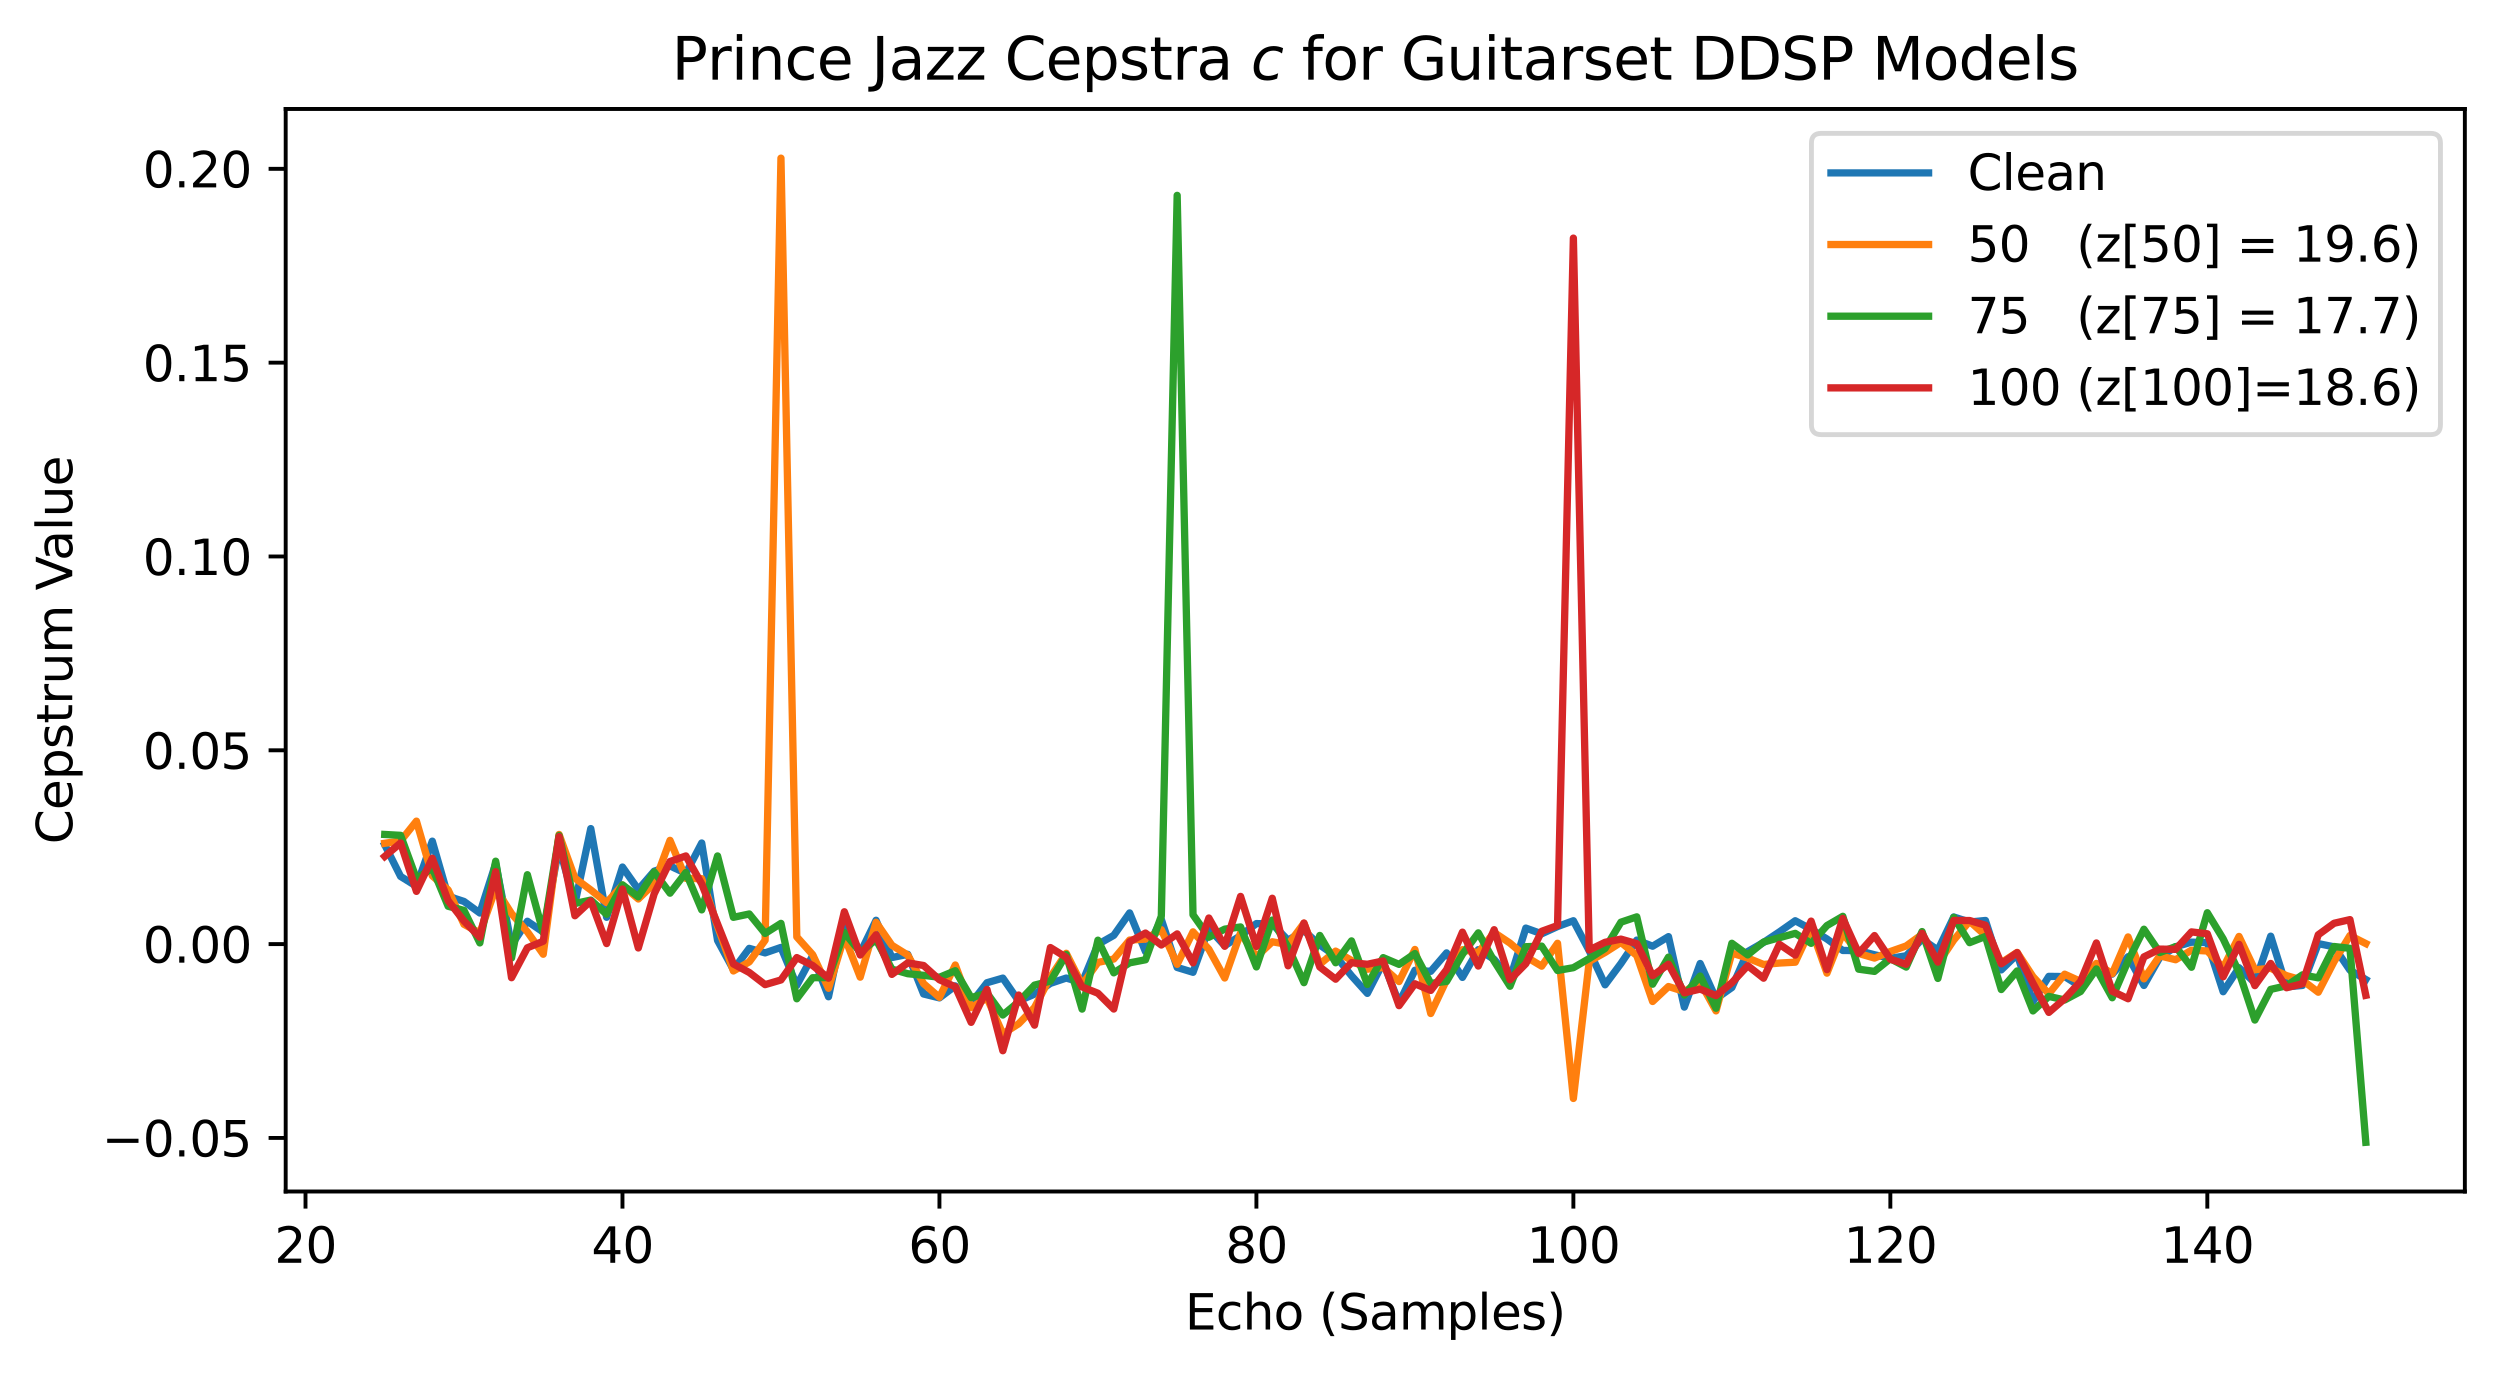 <?xml version="1.0" encoding="utf-8" standalone="no"?>
<!DOCTYPE svg PUBLIC "-//W3C//DTD SVG 1.1//EN"
  "http://www.w3.org/Graphics/SVG/1.1/DTD/svg11.dtd">
<svg xmlns:xlink="http://www.w3.org/1999/xlink" width="512.123pt" height="281.636pt" viewBox="0 0 512.123 281.636" xmlns="http://www.w3.org/2000/svg" version="1.1">
 <defs>
  <style type="text/css">*{stroke-linejoin: round; stroke-linecap: butt}</style>
 </defs>
 <g id="figure_1">
  <g id="patch_1">
   <path d="M 0 281.636 
L 512.123 281.636 
L 512.123 0 
L 0 0 
z
" style="fill: #ffffff"/>
  </g>
  <g id="axes_1">
   <g id="patch_2">
    <path d="M 58.523 244.08 
L 504.923 244.08 
L 504.923 22.32 
L 58.523 22.32 
z
" style="fill: #ffffff"/>
   </g>
   <g id="matplotlib.axis_1">
    <g id="xtick_1">
     <g id="line2d_1">
      <defs>
       <path id="mf5a1f183e4" d="M 0 0 
L 0 3.5 
" style="stroke: #000000; stroke-width: 0.8"/>
      </defs>
      <g>
       <use xlink:href="#mf5a1f183e4" x="62.582" y="244.08" style="stroke: #000000; stroke-width: 0.8"/>
      </g>
     </g>
     <g id="text_1">
      <!-- 20 -->
      <g transform="translate(56.219 258.678) scale(0.1 -0.1)">
       <defs>
        <path id="DejaVuSans-32" d="M 1228 531 
L 3431 531 
L 3431 0 
L 469 0 
L 469 531 
Q 828 903 1448 1529 
Q 2069 2156 2228 2338 
Q 2531 2678 2651 2914 
Q 2772 3150 2772 3378 
Q 2772 3750 2511 3984 
Q 2250 4219 1831 4219 
Q 1534 4219 1204 4116 
Q 875 4013 500 3803 
L 500 4441 
Q 881 4594 1212 4672 
Q 1544 4750 1819 4750 
Q 2544 4750 2975 4387 
Q 3406 4025 3406 3419 
Q 3406 3131 3298 2873 
Q 3191 2616 2906 2266 
Q 2828 2175 2409 1742 
Q 1991 1309 1228 531 
z
" transform="scale(0.016)"/>
        <path id="DejaVuSans-30" d="M 2034 4250 
Q 1547 4250 1301 3770 
Q 1056 3291 1056 2328 
Q 1056 1369 1301 889 
Q 1547 409 2034 409 
Q 2525 409 2770 889 
Q 3016 1369 3016 2328 
Q 3016 3291 2770 3770 
Q 2525 4250 2034 4250 
z
M 2034 4750 
Q 2819 4750 3233 4129 
Q 3647 3509 3647 2328 
Q 3647 1150 3233 529 
Q 2819 -91 2034 -91 
Q 1250 -91 836 529 
Q 422 1150 422 2328 
Q 422 3509 836 4129 
Q 1250 4750 2034 4750 
z
" transform="scale(0.016)"/>
       </defs>
       <use xlink:href="#DejaVuSans-32"/>
       <use xlink:href="#DejaVuSans-30" x="63.623"/>
      </g>
     </g>
    </g>
    <g id="xtick_2">
     <g id="line2d_2">
      <g>
       <use xlink:href="#mf5a1f183e4" x="127.513" y="244.08" style="stroke: #000000; stroke-width: 0.8"/>
      </g>
     </g>
     <g id="text_2">
      <!-- 40 -->
      <g transform="translate(121.15 258.678) scale(0.1 -0.1)">
       <defs>
        <path id="DejaVuSans-34" d="M 2419 4116 
L 825 1625 
L 2419 1625 
L 2419 4116 
z
M 2253 4666 
L 3047 4666 
L 3047 1625 
L 3713 1625 
L 3713 1100 
L 3047 1100 
L 3047 0 
L 2419 0 
L 2419 1100 
L 313 1100 
L 313 1709 
L 2253 4666 
z
" transform="scale(0.016)"/>
       </defs>
       <use xlink:href="#DejaVuSans-34"/>
       <use xlink:href="#DejaVuSans-30" x="63.623"/>
      </g>
     </g>
    </g>
    <g id="xtick_3">
     <g id="line2d_3">
      <g>
       <use xlink:href="#mf5a1f183e4" x="192.443" y="244.08" style="stroke: #000000; stroke-width: 0.8"/>
      </g>
     </g>
     <g id="text_3">
      <!-- 60 -->
      <g transform="translate(186.081 258.678) scale(0.1 -0.1)">
       <defs>
        <path id="DejaVuSans-36" d="M 2113 2584 
Q 1688 2584 1439 2293 
Q 1191 2003 1191 1497 
Q 1191 994 1439 701 
Q 1688 409 2113 409 
Q 2538 409 2786 701 
Q 3034 994 3034 1497 
Q 3034 2003 2786 2293 
Q 2538 2584 2113 2584 
z
M 3366 4563 
L 3366 3988 
Q 3128 4100 2886 4159 
Q 2644 4219 2406 4219 
Q 1781 4219 1451 3797 
Q 1122 3375 1075 2522 
Q 1259 2794 1537 2939 
Q 1816 3084 2150 3084 
Q 2853 3084 3261 2657 
Q 3669 2231 3669 1497 
Q 3669 778 3244 343 
Q 2819 -91 2113 -91 
Q 1303 -91 875 529 
Q 447 1150 447 2328 
Q 447 3434 972 4092 
Q 1497 4750 2381 4750 
Q 2619 4750 2861 4703 
Q 3103 4656 3366 4563 
z
" transform="scale(0.016)"/>
       </defs>
       <use xlink:href="#DejaVuSans-36"/>
       <use xlink:href="#DejaVuSans-30" x="63.623"/>
      </g>
     </g>
    </g>
    <g id="xtick_4">
     <g id="line2d_4">
      <g>
       <use xlink:href="#mf5a1f183e4" x="257.374" y="244.08" style="stroke: #000000; stroke-width: 0.8"/>
      </g>
     </g>
     <g id="text_4">
      <!-- 80 -->
      <g transform="translate(251.012 258.678) scale(0.1 -0.1)">
       <defs>
        <path id="DejaVuSans-38" d="M 2034 2216 
Q 1584 2216 1326 1975 
Q 1069 1734 1069 1313 
Q 1069 891 1326 650 
Q 1584 409 2034 409 
Q 2484 409 2743 651 
Q 3003 894 3003 1313 
Q 3003 1734 2745 1975 
Q 2488 2216 2034 2216 
z
M 1403 2484 
Q 997 2584 770 2862 
Q 544 3141 544 3541 
Q 544 4100 942 4425 
Q 1341 4750 2034 4750 
Q 2731 4750 3128 4425 
Q 3525 4100 3525 3541 
Q 3525 3141 3298 2862 
Q 3072 2584 2669 2484 
Q 3125 2378 3379 2068 
Q 3634 1759 3634 1313 
Q 3634 634 3220 271 
Q 2806 -91 2034 -91 
Q 1263 -91 848 271 
Q 434 634 434 1313 
Q 434 1759 690 2068 
Q 947 2378 1403 2484 
z
M 1172 3481 
Q 1172 3119 1398 2916 
Q 1625 2713 2034 2713 
Q 2441 2713 2670 2916 
Q 2900 3119 2900 3481 
Q 2900 3844 2670 4047 
Q 2441 4250 2034 4250 
Q 1625 4250 1398 4047 
Q 1172 3844 1172 3481 
z
" transform="scale(0.016)"/>
       </defs>
       <use xlink:href="#DejaVuSans-38"/>
       <use xlink:href="#DejaVuSans-30" x="63.623"/>
      </g>
     </g>
    </g>
    <g id="xtick_5">
     <g id="line2d_5">
      <g>
       <use xlink:href="#mf5a1f183e4" x="322.305" y="244.08" style="stroke: #000000; stroke-width: 0.8"/>
      </g>
     </g>
     <g id="text_5">
      <!-- 100 -->
      <g transform="translate(312.762 258.678) scale(0.1 -0.1)">
       <defs>
        <path id="DejaVuSans-31" d="M 794 531 
L 1825 531 
L 1825 4091 
L 703 3866 
L 703 4441 
L 1819 4666 
L 2450 4666 
L 2450 531 
L 3481 531 
L 3481 0 
L 794 0 
L 794 531 
z
" transform="scale(0.016)"/>
       </defs>
       <use xlink:href="#DejaVuSans-31"/>
       <use xlink:href="#DejaVuSans-30" x="63.623"/>
       <use xlink:href="#DejaVuSans-30" x="127.246"/>
      </g>
     </g>
    </g>
    <g id="xtick_6">
     <g id="line2d_6">
      <g>
       <use xlink:href="#mf5a1f183e4" x="387.236" y="244.08" style="stroke: #000000; stroke-width: 0.8"/>
      </g>
     </g>
     <g id="text_6">
      <!-- 120 -->
      <g transform="translate(377.692 258.678) scale(0.1 -0.1)">
       <use xlink:href="#DejaVuSans-31"/>
       <use xlink:href="#DejaVuSans-32" x="63.623"/>
       <use xlink:href="#DejaVuSans-30" x="127.246"/>
      </g>
     </g>
    </g>
    <g id="xtick_7">
     <g id="line2d_7">
      <g>
       <use xlink:href="#mf5a1f183e4" x="452.167" y="244.08" style="stroke: #000000; stroke-width: 0.8"/>
      </g>
     </g>
     <g id="text_7">
      <!-- 140 -->
      <g transform="translate(442.623 258.678) scale(0.1 -0.1)">
       <use xlink:href="#DejaVuSans-31"/>
       <use xlink:href="#DejaVuSans-34" x="63.623"/>
       <use xlink:href="#DejaVuSans-30" x="127.246"/>
      </g>
     </g>
    </g>
    <g id="text_8">
     <!-- Echo (Samples) -->
     <g transform="translate(242.743 272.357) scale(0.1 -0.1)">
      <defs>
       <path id="DejaVuSans-45" d="M 628 4666 
L 3578 4666 
L 3578 4134 
L 1259 4134 
L 1259 2753 
L 3481 2753 
L 3481 2222 
L 1259 2222 
L 1259 531 
L 3634 531 
L 3634 0 
L 628 0 
L 628 4666 
z
" transform="scale(0.016)"/>
       <path id="DejaVuSans-63" d="M 3122 3366 
L 3122 2828 
Q 2878 2963 2633 3030 
Q 2388 3097 2138 3097 
Q 1578 3097 1268 2742 
Q 959 2388 959 1747 
Q 959 1106 1268 751 
Q 1578 397 2138 397 
Q 2388 397 2633 464 
Q 2878 531 3122 666 
L 3122 134 
Q 2881 22 2623 -34 
Q 2366 -91 2075 -91 
Q 1284 -91 818 406 
Q 353 903 353 1747 
Q 353 2603 823 3093 
Q 1294 3584 2113 3584 
Q 2378 3584 2631 3529 
Q 2884 3475 3122 3366 
z
" transform="scale(0.016)"/>
       <path id="DejaVuSans-68" d="M 3513 2113 
L 3513 0 
L 2938 0 
L 2938 2094 
Q 2938 2591 2744 2837 
Q 2550 3084 2163 3084 
Q 1697 3084 1428 2787 
Q 1159 2491 1159 1978 
L 1159 0 
L 581 0 
L 581 4863 
L 1159 4863 
L 1159 2956 
Q 1366 3272 1645 3428 
Q 1925 3584 2291 3584 
Q 2894 3584 3203 3211 
Q 3513 2838 3513 2113 
z
" transform="scale(0.016)"/>
       <path id="DejaVuSans-6f" d="M 1959 3097 
Q 1497 3097 1228 2736 
Q 959 2375 959 1747 
Q 959 1119 1226 758 
Q 1494 397 1959 397 
Q 2419 397 2687 759 
Q 2956 1122 2956 1747 
Q 2956 2369 2687 2733 
Q 2419 3097 1959 3097 
z
M 1959 3584 
Q 2709 3584 3137 3096 
Q 3566 2609 3566 1747 
Q 3566 888 3137 398 
Q 2709 -91 1959 -91 
Q 1206 -91 779 398 
Q 353 888 353 1747 
Q 353 2609 779 3096 
Q 1206 3584 1959 3584 
z
" transform="scale(0.016)"/>
       <path id="DejaVuSans-20" transform="scale(0.016)"/>
       <path id="DejaVuSans-28" d="M 1984 4856 
Q 1566 4138 1362 3434 
Q 1159 2731 1159 2009 
Q 1159 1288 1364 580 
Q 1569 -128 1984 -844 
L 1484 -844 
Q 1016 -109 783 600 
Q 550 1309 550 2009 
Q 550 2706 781 3412 
Q 1013 4119 1484 4856 
L 1984 4856 
z
" transform="scale(0.016)"/>
       <path id="DejaVuSans-53" d="M 3425 4513 
L 3425 3897 
Q 3066 4069 2747 4153 
Q 2428 4238 2131 4238 
Q 1616 4238 1336 4038 
Q 1056 3838 1056 3469 
Q 1056 3159 1242 3001 
Q 1428 2844 1947 2747 
L 2328 2669 
Q 3034 2534 3370 2195 
Q 3706 1856 3706 1288 
Q 3706 609 3251 259 
Q 2797 -91 1919 -91 
Q 1588 -91 1214 -16 
Q 841 59 441 206 
L 441 856 
Q 825 641 1194 531 
Q 1563 422 1919 422 
Q 2459 422 2753 634 
Q 3047 847 3047 1241 
Q 3047 1584 2836 1778 
Q 2625 1972 2144 2069 
L 1759 2144 
Q 1053 2284 737 2584 
Q 422 2884 422 3419 
Q 422 4038 858 4394 
Q 1294 4750 2059 4750 
Q 2388 4750 2728 4690 
Q 3069 4631 3425 4513 
z
" transform="scale(0.016)"/>
       <path id="DejaVuSans-61" d="M 2194 1759 
Q 1497 1759 1228 1600 
Q 959 1441 959 1056 
Q 959 750 1161 570 
Q 1363 391 1709 391 
Q 2188 391 2477 730 
Q 2766 1069 2766 1631 
L 2766 1759 
L 2194 1759 
z
M 3341 1997 
L 3341 0 
L 2766 0 
L 2766 531 
Q 2569 213 2275 61 
Q 1981 -91 1556 -91 
Q 1019 -91 701 211 
Q 384 513 384 1019 
Q 384 1609 779 1909 
Q 1175 2209 1959 2209 
L 2766 2209 
L 2766 2266 
Q 2766 2663 2505 2880 
Q 2244 3097 1772 3097 
Q 1472 3097 1187 3025 
Q 903 2953 641 2809 
L 641 3341 
Q 956 3463 1253 3523 
Q 1550 3584 1831 3584 
Q 2591 3584 2966 3190 
Q 3341 2797 3341 1997 
z
" transform="scale(0.016)"/>
       <path id="DejaVuSans-6d" d="M 3328 2828 
Q 3544 3216 3844 3400 
Q 4144 3584 4550 3584 
Q 5097 3584 5394 3201 
Q 5691 2819 5691 2113 
L 5691 0 
L 5113 0 
L 5113 2094 
Q 5113 2597 4934 2840 
Q 4756 3084 4391 3084 
Q 3944 3084 3684 2787 
Q 3425 2491 3425 1978 
L 3425 0 
L 2847 0 
L 2847 2094 
Q 2847 2600 2669 2842 
Q 2491 3084 2119 3084 
Q 1678 3084 1418 2786 
Q 1159 2488 1159 1978 
L 1159 0 
L 581 0 
L 581 3500 
L 1159 3500 
L 1159 2956 
Q 1356 3278 1631 3431 
Q 1906 3584 2284 3584 
Q 2666 3584 2933 3390 
Q 3200 3197 3328 2828 
z
" transform="scale(0.016)"/>
       <path id="DejaVuSans-70" d="M 1159 525 
L 1159 -1331 
L 581 -1331 
L 581 3500 
L 1159 3500 
L 1159 2969 
Q 1341 3281 1617 3432 
Q 1894 3584 2278 3584 
Q 2916 3584 3314 3078 
Q 3713 2572 3713 1747 
Q 3713 922 3314 415 
Q 2916 -91 2278 -91 
Q 1894 -91 1617 61 
Q 1341 213 1159 525 
z
M 3116 1747 
Q 3116 2381 2855 2742 
Q 2594 3103 2138 3103 
Q 1681 3103 1420 2742 
Q 1159 2381 1159 1747 
Q 1159 1113 1420 752 
Q 1681 391 2138 391 
Q 2594 391 2855 752 
Q 3116 1113 3116 1747 
z
" transform="scale(0.016)"/>
       <path id="DejaVuSans-6c" d="M 603 4863 
L 1178 4863 
L 1178 0 
L 603 0 
L 603 4863 
z
" transform="scale(0.016)"/>
       <path id="DejaVuSans-65" d="M 3597 1894 
L 3597 1613 
L 953 1613 
Q 991 1019 1311 708 
Q 1631 397 2203 397 
Q 2534 397 2845 478 
Q 3156 559 3463 722 
L 3463 178 
Q 3153 47 2828 -22 
Q 2503 -91 2169 -91 
Q 1331 -91 842 396 
Q 353 884 353 1716 
Q 353 2575 817 3079 
Q 1281 3584 2069 3584 
Q 2775 3584 3186 3129 
Q 3597 2675 3597 1894 
z
M 3022 2063 
Q 3016 2534 2758 2815 
Q 2500 3097 2075 3097 
Q 1594 3097 1305 2825 
Q 1016 2553 972 2059 
L 3022 2063 
z
" transform="scale(0.016)"/>
       <path id="DejaVuSans-73" d="M 2834 3397 
L 2834 2853 
Q 2591 2978 2328 3040 
Q 2066 3103 1784 3103 
Q 1356 3103 1142 2972 
Q 928 2841 928 2578 
Q 928 2378 1081 2264 
Q 1234 2150 1697 2047 
L 1894 2003 
Q 2506 1872 2764 1633 
Q 3022 1394 3022 966 
Q 3022 478 2636 193 
Q 2250 -91 1575 -91 
Q 1294 -91 989 -36 
Q 684 19 347 128 
L 347 722 
Q 666 556 975 473 
Q 1284 391 1588 391 
Q 1994 391 2212 530 
Q 2431 669 2431 922 
Q 2431 1156 2273 1281 
Q 2116 1406 1581 1522 
L 1381 1569 
Q 847 1681 609 1914 
Q 372 2147 372 2553 
Q 372 3047 722 3315 
Q 1072 3584 1716 3584 
Q 2034 3584 2315 3537 
Q 2597 3491 2834 3397 
z
" transform="scale(0.016)"/>
       <path id="DejaVuSans-29" d="M 513 4856 
L 1013 4856 
Q 1481 4119 1714 3412 
Q 1947 2706 1947 2009 
Q 1947 1309 1714 600 
Q 1481 -109 1013 -844 
L 513 -844 
Q 928 -128 1133 580 
Q 1338 1288 1338 2009 
Q 1338 2731 1133 3434 
Q 928 4138 513 4856 
z
" transform="scale(0.016)"/>
      </defs>
      <use xlink:href="#DejaVuSans-45"/>
      <use xlink:href="#DejaVuSans-63" x="63.184"/>
      <use xlink:href="#DejaVuSans-68" x="118.164"/>
      <use xlink:href="#DejaVuSans-6f" x="181.543"/>
      <use xlink:href="#DejaVuSans-20" x="242.725"/>
      <use xlink:href="#DejaVuSans-28" x="274.512"/>
      <use xlink:href="#DejaVuSans-53" x="313.525"/>
      <use xlink:href="#DejaVuSans-61" x="377.002"/>
      <use xlink:href="#DejaVuSans-6d" x="438.281"/>
      <use xlink:href="#DejaVuSans-70" x="535.693"/>
      <use xlink:href="#DejaVuSans-6c" x="599.17"/>
      <use xlink:href="#DejaVuSans-65" x="626.953"/>
      <use xlink:href="#DejaVuSans-73" x="688.477"/>
      <use xlink:href="#DejaVuSans-29" x="740.576"/>
     </g>
    </g>
   </g>
   <g id="matplotlib.axis_2">
    <g id="ytick_1">
     <g id="line2d_8">
      <defs>
       <path id="m8f7ea822c3" d="M 0 0 
L -3.5 0 
" style="stroke: #000000; stroke-width: 0.8"/>
      </defs>
      <g>
       <use xlink:href="#m8f7ea822c3" x="58.523" y="233.104" style="stroke: #000000; stroke-width: 0.8"/>
      </g>
     </g>
     <g id="text_9">
      <!-- −0.05 -->
      <g transform="translate(20.878 236.903) scale(0.1 -0.1)">
       <defs>
        <path id="DejaVuSans-2212" d="M 678 2272 
L 4684 2272 
L 4684 1741 
L 678 1741 
L 678 2272 
z
" transform="scale(0.016)"/>
        <path id="DejaVuSans-2e" d="M 684 794 
L 1344 794 
L 1344 0 
L 684 0 
L 684 794 
z
" transform="scale(0.016)"/>
        <path id="DejaVuSans-35" d="M 691 4666 
L 3169 4666 
L 3169 4134 
L 1269 4134 
L 1269 2991 
Q 1406 3038 1543 3061 
Q 1681 3084 1819 3084 
Q 2600 3084 3056 2656 
Q 3513 2228 3513 1497 
Q 3513 744 3044 326 
Q 2575 -91 1722 -91 
Q 1428 -91 1123 -41 
Q 819 9 494 109 
L 494 744 
Q 775 591 1075 516 
Q 1375 441 1709 441 
Q 2250 441 2565 725 
Q 2881 1009 2881 1497 
Q 2881 1984 2565 2268 
Q 2250 2553 1709 2553 
Q 1456 2553 1204 2497 
Q 953 2441 691 2322 
L 691 4666 
z
" transform="scale(0.016)"/>
       </defs>
       <use xlink:href="#DejaVuSans-2212"/>
       <use xlink:href="#DejaVuSans-30" x="83.789"/>
       <use xlink:href="#DejaVuSans-2e" x="147.412"/>
       <use xlink:href="#DejaVuSans-30" x="179.199"/>
       <use xlink:href="#DejaVuSans-35" x="242.822"/>
      </g>
     </g>
    </g>
    <g id="ytick_2">
     <g id="line2d_9">
      <g>
       <use xlink:href="#m8f7ea822c3" x="58.523" y="193.401" style="stroke: #000000; stroke-width: 0.8"/>
      </g>
     </g>
     <g id="text_10">
      <!-- 0.00 -->
      <g transform="translate(29.258 197.2) scale(0.1 -0.1)">
       <use xlink:href="#DejaVuSans-30"/>
       <use xlink:href="#DejaVuSans-2e" x="63.623"/>
       <use xlink:href="#DejaVuSans-30" x="95.41"/>
       <use xlink:href="#DejaVuSans-30" x="159.033"/>
      </g>
     </g>
    </g>
    <g id="ytick_3">
     <g id="line2d_10">
      <g>
       <use xlink:href="#m8f7ea822c3" x="58.523" y="153.697" style="stroke: #000000; stroke-width: 0.8"/>
      </g>
     </g>
     <g id="text_11">
      <!-- 0.05 -->
      <g transform="translate(29.258 157.496) scale(0.1 -0.1)">
       <use xlink:href="#DejaVuSans-30"/>
       <use xlink:href="#DejaVuSans-2e" x="63.623"/>
       <use xlink:href="#DejaVuSans-30" x="95.41"/>
       <use xlink:href="#DejaVuSans-35" x="159.033"/>
      </g>
     </g>
    </g>
    <g id="ytick_4">
     <g id="line2d_11">
      <g>
       <use xlink:href="#m8f7ea822c3" x="58.523" y="113.993" style="stroke: #000000; stroke-width: 0.8"/>
      </g>
     </g>
     <g id="text_12">
      <!-- 0.10 -->
      <g transform="translate(29.258 117.793) scale(0.1 -0.1)">
       <use xlink:href="#DejaVuSans-30"/>
       <use xlink:href="#DejaVuSans-2e" x="63.623"/>
       <use xlink:href="#DejaVuSans-31" x="95.41"/>
       <use xlink:href="#DejaVuSans-30" x="159.033"/>
      </g>
     </g>
    </g>
    <g id="ytick_5">
     <g id="line2d_12">
      <g>
       <use xlink:href="#m8f7ea822c3" x="58.523" y="74.29" style="stroke: #000000; stroke-width: 0.8"/>
      </g>
     </g>
     <g id="text_13">
      <!-- 0.15 -->
      <g transform="translate(29.258 78.089) scale(0.1 -0.1)">
       <use xlink:href="#DejaVuSans-30"/>
       <use xlink:href="#DejaVuSans-2e" x="63.623"/>
       <use xlink:href="#DejaVuSans-31" x="95.41"/>
       <use xlink:href="#DejaVuSans-35" x="159.033"/>
      </g>
     </g>
    </g>
    <g id="ytick_6">
     <g id="line2d_13">
      <g>
       <use xlink:href="#m8f7ea822c3" x="58.523" y="34.586" style="stroke: #000000; stroke-width: 0.8"/>
      </g>
     </g>
     <g id="text_14">
      <!-- 0.20 -->
      <g transform="translate(29.258 38.385) scale(0.1 -0.1)">
       <use xlink:href="#DejaVuSans-30"/>
       <use xlink:href="#DejaVuSans-2e" x="63.623"/>
       <use xlink:href="#DejaVuSans-32" x="95.41"/>
       <use xlink:href="#DejaVuSans-30" x="159.033"/>
      </g>
     </g>
    </g>
    <g id="text_15">
     <!-- Cepstrum Value -->
     <g transform="translate(14.798 172.922) rotate(-90) scale(0.1 -0.1)">
      <defs>
       <path id="DejaVuSans-43" d="M 4122 4306 
L 4122 3641 
Q 3803 3938 3442 4084 
Q 3081 4231 2675 4231 
Q 1875 4231 1450 3742 
Q 1025 3253 1025 2328 
Q 1025 1406 1450 917 
Q 1875 428 2675 428 
Q 3081 428 3442 575 
Q 3803 722 4122 1019 
L 4122 359 
Q 3791 134 3420 21 
Q 3050 -91 2638 -91 
Q 1578 -91 968 557 
Q 359 1206 359 2328 
Q 359 3453 968 4101 
Q 1578 4750 2638 4750 
Q 3056 4750 3426 4639 
Q 3797 4528 4122 4306 
z
" transform="scale(0.016)"/>
       <path id="DejaVuSans-74" d="M 1172 4494 
L 1172 3500 
L 2356 3500 
L 2356 3053 
L 1172 3053 
L 1172 1153 
Q 1172 725 1289 603 
Q 1406 481 1766 481 
L 2356 481 
L 2356 0 
L 1766 0 
Q 1100 0 847 248 
Q 594 497 594 1153 
L 594 3053 
L 172 3053 
L 172 3500 
L 594 3500 
L 594 4494 
L 1172 4494 
z
" transform="scale(0.016)"/>
       <path id="DejaVuSans-72" d="M 2631 2963 
Q 2534 3019 2420 3045 
Q 2306 3072 2169 3072 
Q 1681 3072 1420 2755 
Q 1159 2438 1159 1844 
L 1159 0 
L 581 0 
L 581 3500 
L 1159 3500 
L 1159 2956 
Q 1341 3275 1631 3429 
Q 1922 3584 2338 3584 
Q 2397 3584 2469 3576 
Q 2541 3569 2628 3553 
L 2631 2963 
z
" transform="scale(0.016)"/>
       <path id="DejaVuSans-75" d="M 544 1381 
L 544 3500 
L 1119 3500 
L 1119 1403 
Q 1119 906 1312 657 
Q 1506 409 1894 409 
Q 2359 409 2629 706 
Q 2900 1003 2900 1516 
L 2900 3500 
L 3475 3500 
L 3475 0 
L 2900 0 
L 2900 538 
Q 2691 219 2414 64 
Q 2138 -91 1772 -91 
Q 1169 -91 856 284 
Q 544 659 544 1381 
z
M 1991 3584 
L 1991 3584 
z
" transform="scale(0.016)"/>
       <path id="DejaVuSans-56" d="M 1831 0 
L 50 4666 
L 709 4666 
L 2188 738 
L 3669 4666 
L 4325 4666 
L 2547 0 
L 1831 0 
z
" transform="scale(0.016)"/>
      </defs>
      <use xlink:href="#DejaVuSans-43"/>
      <use xlink:href="#DejaVuSans-65" x="69.824"/>
      <use xlink:href="#DejaVuSans-70" x="131.348"/>
      <use xlink:href="#DejaVuSans-73" x="194.824"/>
      <use xlink:href="#DejaVuSans-74" x="246.924"/>
      <use xlink:href="#DejaVuSans-72" x="286.133"/>
      <use xlink:href="#DejaVuSans-75" x="327.246"/>
      <use xlink:href="#DejaVuSans-6d" x="390.625"/>
      <use xlink:href="#DejaVuSans-20" x="488.037"/>
      <use xlink:href="#DejaVuSans-56" x="519.824"/>
      <use xlink:href="#DejaVuSans-61" x="580.482"/>
      <use xlink:href="#DejaVuSans-6c" x="641.762"/>
      <use xlink:href="#DejaVuSans-75" x="669.545"/>
      <use xlink:href="#DejaVuSans-65" x="732.924"/>
     </g>
    </g>
   </g>
   <g id="line2d_14">
    <path d="M 78.814 173.054 
L 82.061 179.535 
L 85.307 181.552 
L 88.554 172.316 
L 91.801 183.599 
L 95.047 184.662 
L 98.294 187.029 
L 101.54 176.903 
L 104.787 193.595 
L 108.033 188.722 
L 111.28 190.934 
L 114.526 173.503 
L 117.773 185.1 
L 121.019 169.739 
L 124.266 187.905 
L 127.513 177.617 
L 130.759 182.216 
L 134.006 178.463 
L 137.252 177.388 
L 140.499 178.9 
L 143.745 172.693 
L 146.992 192.655 
L 150.238 198.63 
L 153.485 194.274 
L 156.731 195.196 
L 159.978 194.077 
L 163.225 201.851 
L 166.471 195.769 
L 169.718 204.18 
L 172.964 188.905 
L 176.211 195.206 
L 179.457 188.521 
L 182.704 196.155 
L 185.95 195.497 
L 189.197 203.62 
L 192.443 204.413 
L 195.69 201.964 
L 198.937 205.494 
L 202.183 201.31 
L 205.43 200.366 
L 208.676 205.042 
L 211.923 203.654 
L 215.169 201.443 
L 218.416 200.354 
L 221.662 201.314 
L 224.909 193.452 
L 228.155 191.608 
L 231.402 187.012 
L 234.649 194.923 
L 237.895 188.355 
L 241.142 198.181 
L 244.388 199.172 
L 247.635 190.202 
L 250.881 193.731 
L 254.128 191.666 
L 257.374 189.196 
L 260.621 189.279 
L 263.867 192.604 
L 267.114 190.645 
L 270.361 193.584 
L 273.607 195.853 
L 276.854 199.879 
L 280.1 203.489 
L 283.347 197.193 
L 286.593 205.441 
L 289.84 198.761 
L 293.086 198.976 
L 296.333 195.199 
L 299.579 200.216 
L 302.826 194.541 
L 306.073 196.513 
L 309.319 200.541 
L 312.566 190.121 
L 315.812 191.285 
L 319.059 189.802 
L 322.305 188.615 
L 325.552 194.768 
L 328.798 201.735 
L 332.045 197.374 
L 335.291 192.58 
L 338.538 193.83 
L 341.785 191.869 
L 345.031 206.301 
L 348.278 197.375 
L 351.524 204.594 
L 354.771 202.298 
L 358.017 194.929 
L 361.264 193.053 
L 364.51 190.894 
L 367.757 188.616 
L 371.003 190.361 
L 374.25 192.352 
L 377.497 194.701 
L 380.743 194.727 
L 383.99 195.581 
L 387.236 196.297 
L 390.483 195.793 
L 393.729 192.397 
L 396.976 194.621 
L 400.222 187.846 
L 403.469 188.883 
L 406.715 188.557 
L 409.962 198.677 
L 413.209 195.53 
L 416.455 205.165 
L 419.702 200.008 
L 422.948 200.05 
L 426.195 202.083 
L 429.441 198.59 
L 432.688 199.549 
L 435.934 195.981 
L 439.181 201.865 
L 442.427 196.128 
L 445.674 193.937 
L 448.921 192.999 
L 452.167 193.094 
L 455.414 203.151 
L 458.66 198.239 
L 461.907 201.334 
L 465.153 191.78 
L 468.4 202.155 
L 471.646 201.869 
L 474.893 193.297 
L 478.139 193.96 
L 481.386 198.74 
L 484.633 200.651 
" clip-path="url(#pfbd3148403)" style="fill: none; stroke: #1f77b4; stroke-width: 1.5; stroke-linecap: square"/>
   </g>
   <g id="line2d_15">
    <path d="M 78.814 172.748 
L 82.061 172.268 
L 85.307 168.213 
L 88.554 179.398 
L 91.801 182.296 
L 95.047 189.347 
L 98.294 191.103 
L 101.54 182.012 
L 104.787 187.148 
L 108.033 190.881 
L 111.28 195.472 
L 114.526 170.94 
L 117.773 179.892 
L 121.019 182.303 
L 124.266 184.906 
L 127.513 181.331 
L 130.759 184.154 
L 134.006 180.996 
L 137.252 172.152 
L 140.499 179.929 
L 143.745 179.999 
L 146.992 189.715 
L 150.238 198.898 
L 153.485 197.043 
L 156.731 192.606 
L 159.978 32.4 
L 163.225 191.92 
L 166.471 195.56 
L 169.718 202.449 
L 172.964 191.855 
L 176.211 200.167 
L 179.457 188.925 
L 182.704 193.638 
L 185.95 195.643 
L 189.197 201.497 
L 192.443 204.306 
L 195.69 197.683 
L 198.937 206.405 
L 202.183 204.412 
L 205.43 211.781 
L 208.676 209.713 
L 211.923 206.386 
L 215.169 200.175 
L 218.416 195.28 
L 221.662 201.707 
L 224.909 197.154 
L 228.155 196.453 
L 231.402 192.572 
L 234.649 192.375 
L 237.895 190.446 
L 241.142 197.539 
L 244.388 190.894 
L 247.635 194.459 
L 250.881 200.339 
L 254.128 191.098 
L 257.374 195.999 
L 260.621 192.925 
L 263.867 193.489 
L 267.114 189.123 
L 270.361 197.509 
L 273.607 194.838 
L 276.854 196.743 
L 280.1 198.542 
L 283.347 198.186 
L 286.593 201.068 
L 289.84 194.5 
L 293.086 207.612 
L 296.333 200.738 
L 299.579 194.543 
L 302.826 195.147 
L 306.073 191.021 
L 309.319 193.197 
L 312.566 195.978 
L 315.812 197.917 
L 319.059 193.232 
L 322.305 225.015 
L 325.552 196.941 
L 328.798 195.111 
L 332.045 193.039 
L 335.291 195.741 
L 338.538 205.151 
L 341.785 202.092 
L 345.031 203.106 
L 348.278 201.207 
L 351.524 207.078 
L 354.771 195.242 
L 358.017 196.255 
L 361.264 197.57 
L 364.51 197.281 
L 367.757 197.103 
L 371.003 190.172 
L 374.25 199.345 
L 377.497 191.134 
L 380.743 195.318 
L 383.99 196.26 
L 387.236 194.919 
L 390.483 193.777 
L 393.729 191.426 
L 396.976 197.424 
L 400.222 192.571 
L 403.469 188.708 
L 406.715 191.631 
L 409.962 197.203 
L 413.209 195.101 
L 416.455 200.073 
L 419.702 203.579 
L 422.948 199.564 
L 426.195 201.035 
L 429.441 197.356 
L 432.688 199.471 
L 435.934 191.934 
L 439.181 200.508 
L 442.427 195.802 
L 445.674 196.599 
L 448.921 194.642 
L 452.167 194.805 
L 455.414 198.222 
L 458.66 191.834 
L 461.907 198.649 
L 465.153 198.349 
L 468.4 199.86 
L 471.646 200.79 
L 474.893 203.252 
L 478.139 196.971 
L 481.386 191.642 
L 484.633 193.288 
" clip-path="url(#pfbd3148403)" style="fill: none; stroke: #ff7f0e; stroke-width: 1.5; stroke-linecap: square"/>
   </g>
   <g id="line2d_16">
    <path d="M 78.814 170.939 
L 82.061 171.12 
L 85.307 179.975 
L 88.554 177.82 
L 91.801 185.648 
L 95.047 186.495 
L 98.294 193.15 
L 101.54 176.418 
L 104.787 196.247 
L 108.033 179.186 
L 111.28 191.088 
L 114.526 171.14 
L 117.773 185.077 
L 121.019 184.387 
L 124.266 187.288 
L 127.513 181.259 
L 130.759 183.715 
L 134.006 178.61 
L 137.252 182.964 
L 140.499 178.74 
L 143.745 186.383 
L 146.992 175.344 
L 150.238 187.912 
L 153.485 187.227 
L 156.731 191.211 
L 159.978 189.155 
L 163.225 204.595 
L 166.471 200.287 
L 169.718 200.245 
L 172.964 191.013 
L 176.211 195.063 
L 179.457 192.485 
L 182.704 198.527 
L 185.95 199.463 
L 189.197 199.794 
L 192.443 200.197 
L 195.69 198.851 
L 198.937 204.358 
L 202.183 203.443 
L 205.43 207.925 
L 208.676 205.226 
L 211.923 201.796 
L 215.169 200.985 
L 218.416 195.539 
L 221.662 206.71 
L 224.909 192.599 
L 228.155 199.283 
L 231.402 197.238 
L 234.649 196.609 
L 237.895 187.676 
L 241.142 40.023 
L 244.388 187.388 
L 247.635 191.995 
L 250.881 190.333 
L 254.128 189.885 
L 257.374 198.071 
L 260.621 188.475 
L 263.867 194.013 
L 267.114 201.294 
L 270.361 191.631 
L 273.607 197.217 
L 276.854 192.744 
L 280.1 201.66 
L 283.347 196.173 
L 286.593 197.551 
L 289.84 195.334 
L 293.086 201.448 
L 296.333 201.036 
L 299.579 195.495 
L 302.826 191.097 
L 306.073 196.888 
L 309.319 202.032 
L 312.566 193.931 
L 315.812 193.814 
L 319.059 198.802 
L 322.305 198.231 
L 325.552 196.357 
L 328.798 194.297 
L 332.045 188.909 
L 335.291 187.816 
L 338.538 201.611 
L 341.785 196.073 
L 345.031 203.827 
L 348.278 199.947 
L 351.524 206.537 
L 354.771 193.233 
L 358.017 195.607 
L 361.264 192.981 
L 364.51 192.085 
L 367.757 191.201 
L 371.003 193.239 
L 374.25 189.6 
L 377.497 187.709 
L 380.743 198.535 
L 383.99 198.988 
L 387.236 196.383 
L 390.483 198.102 
L 393.729 190.835 
L 396.976 200.427 
L 400.222 187.917 
L 403.469 193.101 
L 406.715 191.832 
L 409.962 202.702 
L 413.209 198.901 
L 416.455 207.086 
L 419.702 204.116 
L 422.948 204.84 
L 426.195 203.114 
L 429.441 198.49 
L 432.688 204.385 
L 435.934 196.854 
L 439.181 190.355 
L 442.427 195.13 
L 445.674 193.911 
L 448.921 198.14 
L 452.167 186.975 
L 455.414 192.318 
L 458.66 199.143 
L 461.907 208.952 
L 465.153 202.672 
L 468.4 201.937 
L 471.646 199.7 
L 474.893 200.312 
L 478.139 193.889 
L 481.386 194.265 
L 484.633 234 
" clip-path="url(#pfbd3148403)" style="fill: none; stroke: #2ca02c; stroke-width: 1.5; stroke-linecap: square"/>
   </g>
   <g id="line2d_17">
    <path d="M 78.814 175.438 
L 82.061 172.68 
L 85.307 182.593 
L 88.554 175.81 
L 91.801 184.512 
L 95.047 188.664 
L 98.294 191.992 
L 101.54 178.567 
L 104.787 200.28 
L 108.033 194.153 
L 111.28 192.814 
L 114.526 171.368 
L 117.773 187.588 
L 121.019 184.555 
L 124.266 193.287 
L 127.513 182.123 
L 130.759 194.185 
L 134.006 183.102 
L 137.252 176.486 
L 140.499 175.34 
L 143.745 181.06 
L 146.992 189.286 
L 150.238 197.467 
L 153.485 199.213 
L 156.731 201.702 
L 159.978 200.745 
L 163.225 196.163 
L 166.471 197.779 
L 169.718 200.374 
L 172.964 186.776 
L 176.211 195.633 
L 179.457 191.497 
L 182.704 199.599 
L 185.95 197.246 
L 189.197 197.783 
L 192.443 200.703 
L 195.69 202.147 
L 198.937 209.422 
L 202.183 202.688 
L 205.43 215.238 
L 208.676 203.835 
L 211.923 210.001 
L 215.169 194.107 
L 218.416 196.111 
L 221.662 202.17 
L 224.909 203.463 
L 228.155 206.696 
L 231.402 192.926 
L 234.649 191.139 
L 237.895 193.585 
L 241.142 191.311 
L 244.388 197.242 
L 247.635 188.057 
L 250.881 193.839 
L 254.128 183.631 
L 257.374 193.874 
L 260.621 184.009 
L 263.867 197.842 
L 267.114 189.087 
L 270.361 198.087 
L 273.607 200.584 
L 276.854 197.201 
L 280.1 197.53 
L 283.347 196.852 
L 286.593 206.005 
L 289.84 201.524 
L 293.086 202.887 
L 296.333 198.636 
L 299.579 190.954 
L 302.826 197.891 
L 306.073 190.451 
L 309.319 200.705 
L 312.566 197.406 
L 315.812 190.778 
L 319.059 189.598 
L 322.305 48.782 
L 325.552 194.611 
L 328.798 193.031 
L 332.045 192.377 
L 335.291 193.304 
L 338.538 199.872 
L 341.785 197.523 
L 345.031 203.38 
L 348.278 202.614 
L 351.524 203.95 
L 354.771 201.322 
L 358.017 197.818 
L 361.264 200.378 
L 364.51 193.438 
L 367.757 195.65 
L 371.003 188.694 
L 374.25 198.621 
L 377.497 188.137 
L 380.743 195.298 
L 383.99 191.652 
L 387.236 196.496 
L 390.483 197.535 
L 393.729 191.187 
L 396.976 197.086 
L 400.222 188.553 
L 403.469 188.565 
L 406.715 189.531 
L 409.962 197.436 
L 413.209 195.145 
L 416.455 201.43 
L 419.702 207.385 
L 422.948 204.593 
L 426.195 201.04 
L 429.441 193.168 
L 432.688 203.047 
L 435.934 204.591 
L 439.181 196.019 
L 442.427 194.422 
L 445.674 194.47 
L 448.921 190.901 
L 452.167 191.284 
L 455.414 200.089 
L 458.66 193.452 
L 461.907 201.902 
L 465.153 197.365 
L 468.4 202.337 
L 471.646 201.525 
L 474.893 191.491 
L 478.139 189.128 
L 481.386 188.384 
L 484.633 203.892 
" clip-path="url(#pfbd3148403)" style="fill: none; stroke: #d62728; stroke-width: 1.5; stroke-linecap: square"/>
   </g>
   <g id="patch_3">
    <path d="M 58.523 244.08 
L 58.523 22.32 
" style="fill: none; stroke: #000000; stroke-width: 0.8; stroke-linejoin: miter; stroke-linecap: square"/>
   </g>
   <g id="patch_4">
    <path d="M 504.923 244.08 
L 504.923 22.32 
" style="fill: none; stroke: #000000; stroke-width: 0.8; stroke-linejoin: miter; stroke-linecap: square"/>
   </g>
   <g id="patch_5">
    <path d="M 58.523 244.08 
L 504.923 244.08 
" style="fill: none; stroke: #000000; stroke-width: 0.8; stroke-linejoin: miter; stroke-linecap: square"/>
   </g>
   <g id="patch_6">
    <path d="M 58.523 22.32 
L 504.923 22.32 
" style="fill: none; stroke: #000000; stroke-width: 0.8; stroke-linejoin: miter; stroke-linecap: square"/>
   </g>
   <g id="text_16">
    <!-- Prince Jazz Cepstra $c$ for Guitarset DDSP Models -->
    <g transform="translate(137.603 16.32) scale(0.12 -0.12)">
     <defs>
      <path id="DejaVuSans-50" d="M 1259 4147 
L 1259 2394 
L 2053 2394 
Q 2494 2394 2734 2622 
Q 2975 2850 2975 3272 
Q 2975 3691 2734 3919 
Q 2494 4147 2053 4147 
L 1259 4147 
z
M 628 4666 
L 2053 4666 
Q 2838 4666 3239 4311 
Q 3641 3956 3641 3272 
Q 3641 2581 3239 2228 
Q 2838 1875 2053 1875 
L 1259 1875 
L 1259 0 
L 628 0 
L 628 4666 
z
" transform="scale(0.016)"/>
      <path id="DejaVuSans-69" d="M 603 3500 
L 1178 3500 
L 1178 0 
L 603 0 
L 603 3500 
z
M 603 4863 
L 1178 4863 
L 1178 4134 
L 603 4134 
L 603 4863 
z
" transform="scale(0.016)"/>
      <path id="DejaVuSans-6e" d="M 3513 2113 
L 3513 0 
L 2938 0 
L 2938 2094 
Q 2938 2591 2744 2837 
Q 2550 3084 2163 3084 
Q 1697 3084 1428 2787 
Q 1159 2491 1159 1978 
L 1159 0 
L 581 0 
L 581 3500 
L 1159 3500 
L 1159 2956 
Q 1366 3272 1645 3428 
Q 1925 3584 2291 3584 
Q 2894 3584 3203 3211 
Q 3513 2838 3513 2113 
z
" transform="scale(0.016)"/>
      <path id="DejaVuSans-4a" d="M 628 4666 
L 1259 4666 
L 1259 325 
Q 1259 -519 939 -900 
Q 619 -1281 -91 -1281 
L -331 -1281 
L -331 -750 
L -134 -750 
Q 284 -750 456 -515 
Q 628 -281 628 325 
L 628 4666 
z
" transform="scale(0.016)"/>
      <path id="DejaVuSans-7a" d="M 353 3500 
L 3084 3500 
L 3084 2975 
L 922 459 
L 3084 459 
L 3084 0 
L 275 0 
L 275 525 
L 2438 3041 
L 353 3041 
L 353 3500 
z
" transform="scale(0.016)"/>
      <path id="DejaVuSans-Oblique-63" d="M 3431 3366 
L 3316 2797 
Q 3109 2947 2876 3022 
Q 2644 3097 2394 3097 
Q 2119 3097 1870 3000 
Q 1622 2903 1453 2725 
Q 1184 2453 1037 2087 
Q 891 1722 891 1331 
Q 891 859 1127 628 
Q 1363 397 1844 397 
Q 2081 397 2348 469 
Q 2616 541 2906 684 
L 2797 116 
Q 2547 13 2283 -39 
Q 2019 -91 1741 -91 
Q 1044 -91 669 257 
Q 294 606 294 1253 
Q 294 1797 489 2255 
Q 684 2713 1069 3078 
Q 1331 3328 1684 3456 
Q 2038 3584 2456 3584 
Q 2700 3584 2940 3529 
Q 3181 3475 3431 3366 
z
" transform="scale(0.016)"/>
      <path id="DejaVuSans-66" d="M 2375 4863 
L 2375 4384 
L 1825 4384 
Q 1516 4384 1395 4259 
Q 1275 4134 1275 3809 
L 1275 3500 
L 2222 3500 
L 2222 3053 
L 1275 3053 
L 1275 0 
L 697 0 
L 697 3053 
L 147 3053 
L 147 3500 
L 697 3500 
L 697 3744 
Q 697 4328 969 4595 
Q 1241 4863 1831 4863 
L 2375 4863 
z
" transform="scale(0.016)"/>
      <path id="DejaVuSans-47" d="M 3809 666 
L 3809 1919 
L 2778 1919 
L 2778 2438 
L 4434 2438 
L 4434 434 
Q 4069 175 3628 42 
Q 3188 -91 2688 -91 
Q 1594 -91 976 548 
Q 359 1188 359 2328 
Q 359 3472 976 4111 
Q 1594 4750 2688 4750 
Q 3144 4750 3555 4637 
Q 3966 4525 4313 4306 
L 4313 3634 
Q 3963 3931 3569 4081 
Q 3175 4231 2741 4231 
Q 1884 4231 1454 3753 
Q 1025 3275 1025 2328 
Q 1025 1384 1454 906 
Q 1884 428 2741 428 
Q 3075 428 3337 486 
Q 3600 544 3809 666 
z
" transform="scale(0.016)"/>
      <path id="DejaVuSans-44" d="M 1259 4147 
L 1259 519 
L 2022 519 
Q 2988 519 3436 956 
Q 3884 1394 3884 2338 
Q 3884 3275 3436 3711 
Q 2988 4147 2022 4147 
L 1259 4147 
z
M 628 4666 
L 1925 4666 
Q 3281 4666 3915 4102 
Q 4550 3538 4550 2338 
Q 4550 1131 3912 565 
Q 3275 0 1925 0 
L 628 0 
L 628 4666 
z
" transform="scale(0.016)"/>
      <path id="DejaVuSans-4d" d="M 628 4666 
L 1569 4666 
L 2759 1491 
L 3956 4666 
L 4897 4666 
L 4897 0 
L 4281 0 
L 4281 4097 
L 3078 897 
L 2444 897 
L 1241 4097 
L 1241 0 
L 628 0 
L 628 4666 
z
" transform="scale(0.016)"/>
      <path id="DejaVuSans-64" d="M 2906 2969 
L 2906 4863 
L 3481 4863 
L 3481 0 
L 2906 0 
L 2906 525 
Q 2725 213 2448 61 
Q 2172 -91 1784 -91 
Q 1150 -91 751 415 
Q 353 922 353 1747 
Q 353 2572 751 3078 
Q 1150 3584 1784 3584 
Q 2172 3584 2448 3432 
Q 2725 3281 2906 2969 
z
M 947 1747 
Q 947 1113 1208 752 
Q 1469 391 1925 391 
Q 2381 391 2643 752 
Q 2906 1113 2906 1747 
Q 2906 2381 2643 2742 
Q 2381 3103 1925 3103 
Q 1469 3103 1208 2742 
Q 947 2381 947 1747 
z
" transform="scale(0.016)"/>
     </defs>
     <use xlink:href="#DejaVuSans-50" transform="translate(0 0.016)"/>
     <use xlink:href="#DejaVuSans-72" transform="translate(60.303 0.016)"/>
     <use xlink:href="#DejaVuSans-69" transform="translate(101.416 0.016)"/>
     <use xlink:href="#DejaVuSans-6e" transform="translate(129.199 0.016)"/>
     <use xlink:href="#DejaVuSans-63" transform="translate(192.578 0.016)"/>
     <use xlink:href="#DejaVuSans-65" transform="translate(247.559 0.016)"/>
     <use xlink:href="#DejaVuSans-20" transform="translate(309.082 0.016)"/>
     <use xlink:href="#DejaVuSans-4a" transform="translate(340.869 0.016)"/>
     <use xlink:href="#DejaVuSans-61" transform="translate(370.361 0.016)"/>
     <use xlink:href="#DejaVuSans-7a" transform="translate(431.641 0.016)"/>
     <use xlink:href="#DejaVuSans-7a" transform="translate(484.131 0.016)"/>
     <use xlink:href="#DejaVuSans-20" transform="translate(536.621 0.016)"/>
     <use xlink:href="#DejaVuSans-43" transform="translate(568.408 0.016)"/>
     <use xlink:href="#DejaVuSans-65" transform="translate(638.232 0.016)"/>
     <use xlink:href="#DejaVuSans-70" transform="translate(699.756 0.016)"/>
     <use xlink:href="#DejaVuSans-73" transform="translate(763.232 0.016)"/>
     <use xlink:href="#DejaVuSans-74" transform="translate(815.332 0.016)"/>
     <use xlink:href="#DejaVuSans-72" transform="translate(854.541 0.016)"/>
     <use xlink:href="#DejaVuSans-61" transform="translate(895.654 0.016)"/>
     <use xlink:href="#DejaVuSans-20" transform="translate(956.934 0.016)"/>
     <use xlink:href="#DejaVuSans-Oblique-63" transform="translate(988.721 0.016)"/>
     <use xlink:href="#DejaVuSans-20" transform="translate(1043.701 0.016)"/>
     <use xlink:href="#DejaVuSans-66" transform="translate(1075.488 0.016)"/>
     <use xlink:href="#DejaVuSans-6f" transform="translate(1110.693 0.016)"/>
     <use xlink:href="#DejaVuSans-72" transform="translate(1171.875 0.016)"/>
     <use xlink:href="#DejaVuSans-20" transform="translate(1212.988 0.016)"/>
     <use xlink:href="#DejaVuSans-47" transform="translate(1244.775 0.016)"/>
     <use xlink:href="#DejaVuSans-75" transform="translate(1322.266 0.016)"/>
     <use xlink:href="#DejaVuSans-69" transform="translate(1385.645 0.016)"/>
     <use xlink:href="#DejaVuSans-74" transform="translate(1413.428 0.016)"/>
     <use xlink:href="#DejaVuSans-61" transform="translate(1452.637 0.016)"/>
     <use xlink:href="#DejaVuSans-72" transform="translate(1513.916 0.016)"/>
     <use xlink:href="#DejaVuSans-73" transform="translate(1555.029 0.016)"/>
     <use xlink:href="#DejaVuSans-65" transform="translate(1607.129 0.016)"/>
     <use xlink:href="#DejaVuSans-74" transform="translate(1668.652 0.016)"/>
     <use xlink:href="#DejaVuSans-20" transform="translate(1707.861 0.016)"/>
     <use xlink:href="#DejaVuSans-44" transform="translate(1739.648 0.016)"/>
     <use xlink:href="#DejaVuSans-44" transform="translate(1816.65 0.016)"/>
     <use xlink:href="#DejaVuSans-53" transform="translate(1893.652 0.016)"/>
     <use xlink:href="#DejaVuSans-50" transform="translate(1957.129 0.016)"/>
     <use xlink:href="#DejaVuSans-20" transform="translate(2017.432 0.016)"/>
     <use xlink:href="#DejaVuSans-4d" transform="translate(2049.219 0.016)"/>
     <use xlink:href="#DejaVuSans-6f" transform="translate(2135.498 0.016)"/>
     <use xlink:href="#DejaVuSans-64" transform="translate(2196.68 0.016)"/>
     <use xlink:href="#DejaVuSans-65" transform="translate(2260.156 0.016)"/>
     <use xlink:href="#DejaVuSans-6c" transform="translate(2321.68 0.016)"/>
     <use xlink:href="#DejaVuSans-73" transform="translate(2349.463 0.016)"/>
    </g>
   </g>
   <g id="legend_1">
    <g id="patch_7">
     <path d="M 373.07 89.032 
L 497.923 89.032 
Q 499.923 89.032 499.923 87.032 
L 499.923 29.32 
Q 499.923 27.32 497.923 27.32 
L 373.07 27.32 
Q 371.07 27.32 371.07 29.32 
L 371.07 87.032 
Q 371.07 89.032 373.07 89.032 
z
" style="fill: #ffffff; opacity: 0.8; stroke: #cccccc; stroke-linejoin: miter"/>
    </g>
    <g id="line2d_18">
     <path d="M 375.07 35.418 
L 385.07 35.418 
L 395.07 35.418 
" style="fill: none; stroke: #1f77b4; stroke-width: 1.5; stroke-linecap: square"/>
    </g>
    <g id="text_17">
     <!-- Clean -->
     <g transform="translate(403.07 38.918) scale(0.1 -0.1)">
      <use xlink:href="#DejaVuSans-43"/>
      <use xlink:href="#DejaVuSans-6c" x="69.824"/>
      <use xlink:href="#DejaVuSans-65" x="97.607"/>
      <use xlink:href="#DejaVuSans-61" x="159.131"/>
      <use xlink:href="#DejaVuSans-6e" x="220.41"/>
     </g>
    </g>
    <g id="line2d_19">
     <path d="M 375.07 50.097 
L 385.07 50.097 
L 395.07 50.097 
" style="fill: none; stroke: #ff7f0e; stroke-width: 1.5; stroke-linecap: square"/>
    </g>
    <g id="text_18">
     <!-- 50   (z[50] = 19.6) -->
     <g transform="translate(403.07 53.597) scale(0.1 -0.1)">
      <defs>
       <path id="DejaVuSans-5b" d="M 550 4863 
L 1875 4863 
L 1875 4416 
L 1125 4416 
L 1125 -397 
L 1875 -397 
L 1875 -844 
L 550 -844 
L 550 4863 
z
" transform="scale(0.016)"/>
       <path id="DejaVuSans-5d" d="M 1947 4863 
L 1947 -844 
L 622 -844 
L 622 -397 
L 1369 -397 
L 1369 4416 
L 622 4416 
L 622 4863 
L 1947 4863 
z
" transform="scale(0.016)"/>
       <path id="DejaVuSans-3d" d="M 678 2906 
L 4684 2906 
L 4684 2381 
L 678 2381 
L 678 2906 
z
M 678 1631 
L 4684 1631 
L 4684 1100 
L 678 1100 
L 678 1631 
z
" transform="scale(0.016)"/>
       <path id="DejaVuSans-39" d="M 703 97 
L 703 672 
Q 941 559 1184 500 
Q 1428 441 1663 441 
Q 2288 441 2617 861 
Q 2947 1281 2994 2138 
Q 2813 1869 2534 1725 
Q 2256 1581 1919 1581 
Q 1219 1581 811 2004 
Q 403 2428 403 3163 
Q 403 3881 828 4315 
Q 1253 4750 1959 4750 
Q 2769 4750 3195 4129 
Q 3622 3509 3622 2328 
Q 3622 1225 3098 567 
Q 2575 -91 1691 -91 
Q 1453 -91 1209 -44 
Q 966 3 703 97 
z
M 1959 2075 
Q 2384 2075 2632 2365 
Q 2881 2656 2881 3163 
Q 2881 3666 2632 3958 
Q 2384 4250 1959 4250 
Q 1534 4250 1286 3958 
Q 1038 3666 1038 3163 
Q 1038 2656 1286 2365 
Q 1534 2075 1959 2075 
z
" transform="scale(0.016)"/>
      </defs>
      <use xlink:href="#DejaVuSans-35"/>
      <use xlink:href="#DejaVuSans-30" x="63.623"/>
      <use xlink:href="#DejaVuSans-20" x="127.246"/>
      <use xlink:href="#DejaVuSans-20" x="159.033"/>
      <use xlink:href="#DejaVuSans-20" x="190.82"/>
      <use xlink:href="#DejaVuSans-28" x="222.607"/>
      <use xlink:href="#DejaVuSans-7a" x="261.621"/>
      <use xlink:href="#DejaVuSans-5b" x="314.111"/>
      <use xlink:href="#DejaVuSans-35" x="353.125"/>
      <use xlink:href="#DejaVuSans-30" x="416.748"/>
      <use xlink:href="#DejaVuSans-5d" x="480.371"/>
      <use xlink:href="#DejaVuSans-20" x="519.385"/>
      <use xlink:href="#DejaVuSans-3d" x="551.172"/>
      <use xlink:href="#DejaVuSans-20" x="634.961"/>
      <use xlink:href="#DejaVuSans-31" x="666.748"/>
      <use xlink:href="#DejaVuSans-39" x="730.371"/>
      <use xlink:href="#DejaVuSans-2e" x="793.994"/>
      <use xlink:href="#DejaVuSans-36" x="825.781"/>
      <use xlink:href="#DejaVuSans-29" x="889.404"/>
     </g>
    </g>
    <g id="line2d_20">
     <path d="M 375.07 64.775 
L 385.07 64.775 
L 395.07 64.775 
" style="fill: none; stroke: #2ca02c; stroke-width: 1.5; stroke-linecap: square"/>
    </g>
    <g id="text_19">
     <!-- 75   (z[75] = 17.7) -->
     <g transform="translate(403.07 68.275) scale(0.1 -0.1)">
      <defs>
       <path id="DejaVuSans-37" d="M 525 4666 
L 3525 4666 
L 3525 4397 
L 1831 0 
L 1172 0 
L 2766 4134 
L 525 4134 
L 525 4666 
z
" transform="scale(0.016)"/>
      </defs>
      <use xlink:href="#DejaVuSans-37"/>
      <use xlink:href="#DejaVuSans-35" x="63.623"/>
      <use xlink:href="#DejaVuSans-20" x="127.246"/>
      <use xlink:href="#DejaVuSans-20" x="159.033"/>
      <use xlink:href="#DejaVuSans-20" x="190.82"/>
      <use xlink:href="#DejaVuSans-28" x="222.607"/>
      <use xlink:href="#DejaVuSans-7a" x="261.621"/>
      <use xlink:href="#DejaVuSans-5b" x="314.111"/>
      <use xlink:href="#DejaVuSans-37" x="353.125"/>
      <use xlink:href="#DejaVuSans-35" x="416.748"/>
      <use xlink:href="#DejaVuSans-5d" x="480.371"/>
      <use xlink:href="#DejaVuSans-20" x="519.385"/>
      <use xlink:href="#DejaVuSans-3d" x="551.172"/>
      <use xlink:href="#DejaVuSans-20" x="634.961"/>
      <use xlink:href="#DejaVuSans-31" x="666.748"/>
      <use xlink:href="#DejaVuSans-37" x="730.371"/>
      <use xlink:href="#DejaVuSans-2e" x="793.994"/>
      <use xlink:href="#DejaVuSans-37" x="825.781"/>
      <use xlink:href="#DejaVuSans-29" x="889.404"/>
     </g>
    </g>
    <g id="line2d_21">
     <path d="M 375.07 79.453 
L 385.07 79.453 
L 395.07 79.453 
" style="fill: none; stroke: #d62728; stroke-width: 1.5; stroke-linecap: square"/>
    </g>
    <g id="text_20">
     <!-- 100 (z[100]=18.6) -->
     <g transform="translate(403.07 82.953) scale(0.1 -0.1)">
      <use xlink:href="#DejaVuSans-31"/>
      <use xlink:href="#DejaVuSans-30" x="63.623"/>
      <use xlink:href="#DejaVuSans-30" x="127.246"/>
      <use xlink:href="#DejaVuSans-20" x="190.869"/>
      <use xlink:href="#DejaVuSans-28" x="222.656"/>
      <use xlink:href="#DejaVuSans-7a" x="261.67"/>
      <use xlink:href="#DejaVuSans-5b" x="314.16"/>
      <use xlink:href="#DejaVuSans-31" x="353.174"/>
      <use xlink:href="#DejaVuSans-30" x="416.797"/>
      <use xlink:href="#DejaVuSans-30" x="480.42"/>
      <use xlink:href="#DejaVuSans-5d" x="544.043"/>
      <use xlink:href="#DejaVuSans-3d" x="583.057"/>
      <use xlink:href="#DejaVuSans-31" x="666.846"/>
      <use xlink:href="#DejaVuSans-38" x="730.469"/>
      <use xlink:href="#DejaVuSans-2e" x="794.092"/>
      <use xlink:href="#DejaVuSans-36" x="825.879"/>
      <use xlink:href="#DejaVuSans-29" x="889.502"/>
     </g>
    </g>
   </g>
  </g>
 </g>
 <defs>
  <clipPath id="pfbd3148403">
   <rect x="58.523" y="22.32" width="446.4" height="221.76"/>
  </clipPath>
 </defs>
</svg>
